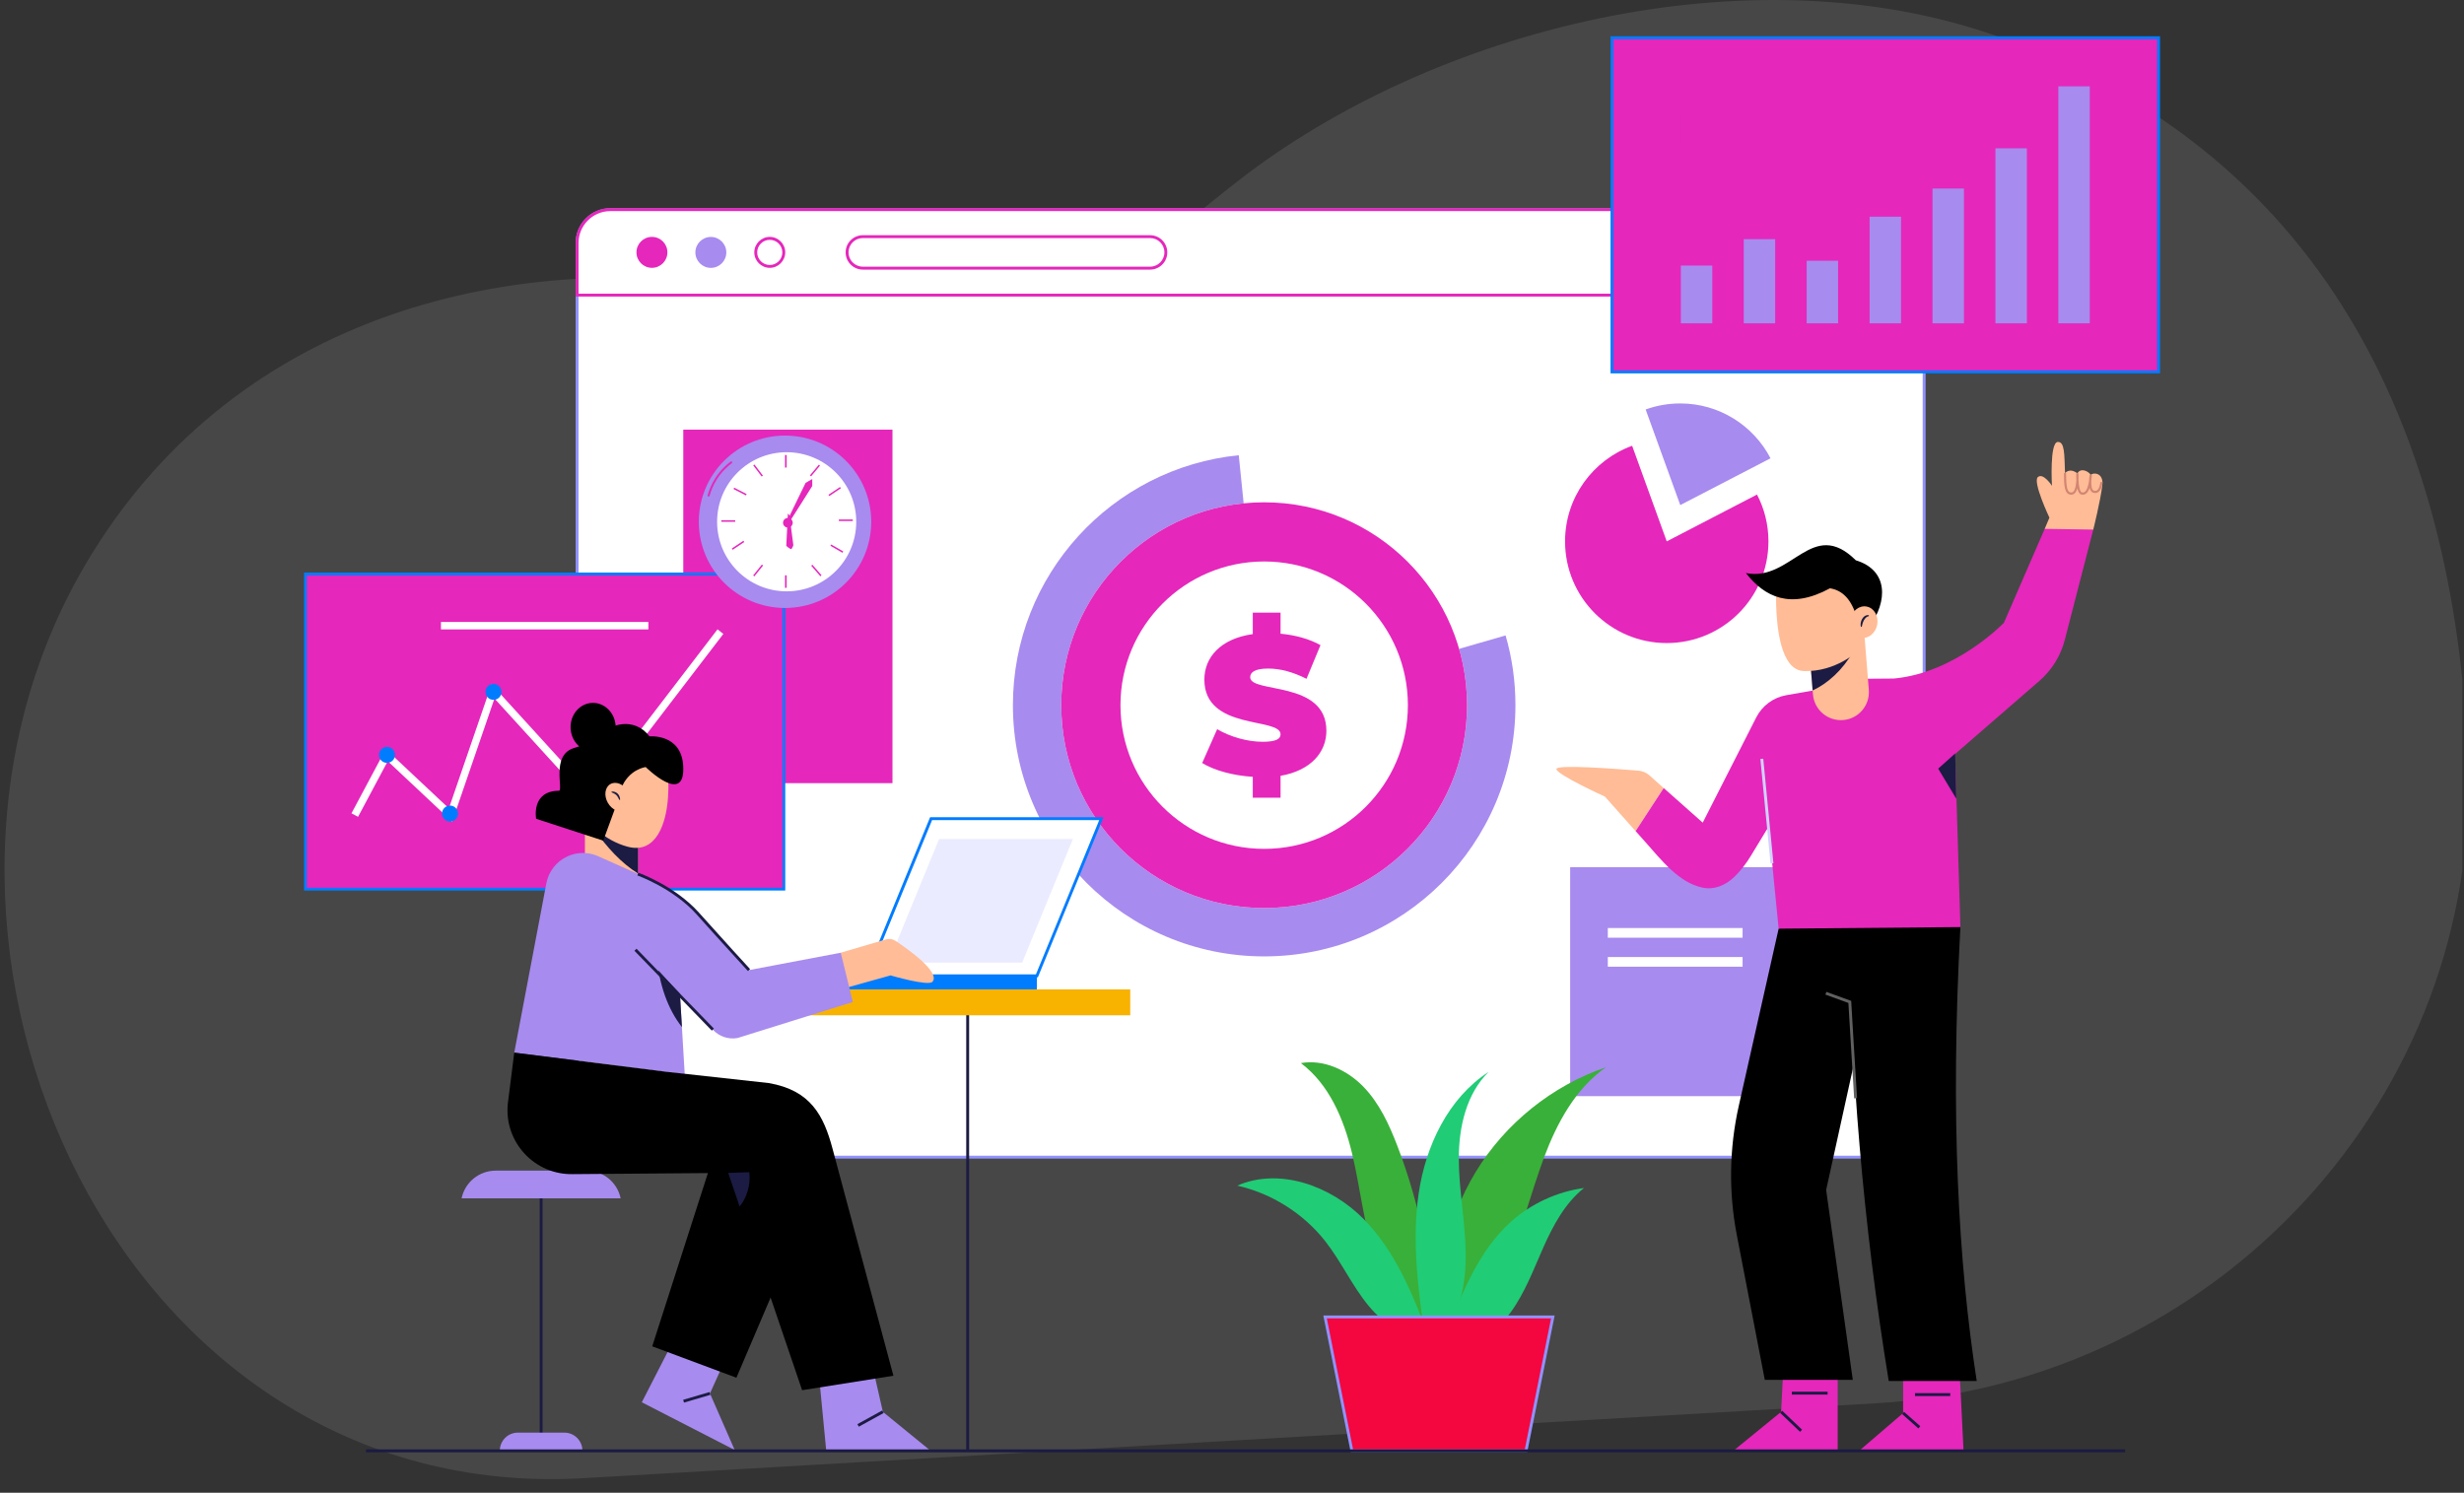 <svg width="543" height="329" viewBox="0 0 543 329" fill="none" xmlns="http://www.w3.org/2000/svg">
<rect x="0" y="0" width="543" height="329" fill="#333333" stroke="none"/>
<g clip-path="url(#clip0_2341_10882)">
<path opacity="0.2" d="M128.578 325.793L413.421 309.284C488.741 304.922 547.021 241.664 543.879 166.964C541.237 104.191 518.542 37.324 442.21 8.749C388.524 -11.349 318.807 5.1 274.587 38.524C263.96 46.555 254.193 55.766 242.775 62.637C216.167 78.65 192.802 67.595 165.083 63.341C106.483 54.328 47.994 72.84 17.713 126.352C-28.778 208.567 26.059 331.732 128.578 325.793Z" fill="#999999"/>
<g clip-path="url(#clip1_2341_10882)">
<path d="M424.03 53.52V247.72C424.03 251.76 420.75 255.04 416.72 255.04H134.5C130.46 255.04 127.18 251.76 127.18 247.72V53.52C127.18 49.48 130.46 46.2 134.5 46.2H416.72C420.76 46.2 424.03 49.48 424.03 53.52Z" fill="white"/>
<path d="M416.719 255.36H134.499C130.289 255.36 126.859 251.93 126.859 247.72V53.52C126.859 49.31 130.289 45.88 134.499 45.88H416.719C420.929 45.88 424.349 49.31 424.349 53.52V247.72C424.349 251.94 420.929 255.36 416.719 255.36ZM134.499 46.52C130.639 46.52 127.499 49.66 127.499 53.52V247.72C127.499 251.58 130.639 254.72 134.499 254.72H416.719C420.579 254.72 423.709 251.58 423.709 247.72V53.52C423.709 49.66 420.569 46.52 416.719 46.52H134.499Z" fill="#9192FF"/>
<path d="M424.03 53.52V65.04H127.18V53.52C127.18 49.48 130.46 46.2 134.5 46.2H416.72C420.76 46.2 424.03 49.48 424.03 53.52Z" fill="white"/>
<path d="M424.349 65.36H126.859V53.52C126.859 49.31 130.289 45.88 134.499 45.88H416.719C420.929 45.88 424.349 49.31 424.349 53.52V65.36ZM127.499 64.73H423.709V53.53C423.709 49.67 420.569 46.53 416.719 46.53H134.499C130.639 46.53 127.499 49.67 127.499 53.53V64.73Z" fill="#E527BB"/>
<path d="M143.668 59.03C145.551 59.03 147.078 57.503 147.078 55.62C147.078 53.737 145.551 52.21 143.668 52.21C141.785 52.21 140.258 53.737 140.258 55.62C140.258 57.503 141.785 59.03 143.668 59.03Z" fill="#E527BB"/>
<path d="M156.652 52.22C154.772 52.22 153.242 53.75 153.242 55.63C153.242 57.51 154.772 59.04 156.652 59.04C158.532 59.04 160.062 57.51 160.062 55.63C160.062 53.75 158.532 52.22 156.652 52.22Z" fill="#A78BEF"/>
<path d="M169.637 59.03C167.757 59.03 166.227 57.5 166.227 55.62C166.227 53.74 167.757 52.21 169.637 52.21C171.517 52.21 173.047 53.74 173.047 55.62C173.037 57.5 171.517 59.03 169.637 59.03ZM169.637 52.86C168.107 52.86 166.867 54.1 166.867 55.63C166.867 57.16 168.107 58.4 169.637 58.4C171.167 58.4 172.407 57.16 172.407 55.63C172.407 54.1 171.157 52.86 169.637 52.86Z" fill="#E527BB"/>
<path d="M253.452 59.42H190.142C188.052 59.42 186.352 57.72 186.352 55.63C186.352 53.54 188.052 51.84 190.142 51.84H253.452C255.542 51.84 257.242 53.54 257.242 55.63C257.242 57.72 255.542 59.42 253.452 59.42ZM190.142 52.47C188.402 52.47 186.992 53.88 186.992 55.62C186.992 57.36 188.402 58.77 190.142 58.77H253.452C255.192 58.77 256.602 57.36 256.602 55.62C256.602 53.88 255.192 52.47 253.452 52.47H190.142Z" fill="#E527BB"/>
<path d="M333.959 155.42C333.959 186 309.169 210.79 278.589 210.79C248.009 210.79 223.219 186 223.219 155.42C223.219 126.73 245.039 103.14 272.989 100.33L274.839 118.5C256.109 120.38 241.489 136.2 241.489 155.42C241.489 175.92 258.099 192.53 278.589 192.53C299.079 192.53 315.679 175.92 315.679 155.42C315.679 151.84 315.179 148.39 314.229 145.12L331.789 140.05C333.209 144.92 333.959 150.08 333.959 155.42Z" fill="#A78BEF"/>
<path d="M278.585 200.13C303.278 200.13 323.295 180.113 323.295 155.42C323.295 130.727 303.278 110.71 278.585 110.71C253.892 110.71 233.875 130.727 233.875 155.42C233.875 180.113 253.892 200.13 278.585 200.13Z" fill="white"/>
<path d="M278.585 200.13C303.278 200.13 323.295 180.113 323.295 155.42C323.295 130.727 303.278 110.71 278.585 110.71C253.892 110.71 233.875 130.727 233.875 155.42C233.875 180.113 253.892 200.13 278.585 200.13Z" fill="#E527BB"/>
<path d="M278.592 187.09C296.083 187.09 310.262 172.911 310.262 155.42C310.262 137.929 296.083 123.75 278.592 123.75C261.101 123.75 246.922 137.929 246.922 155.42C246.922 172.911 261.101 187.09 278.592 187.09Z" fill="white"/>
<path d="M282.2 170.99V175.81H276.08V171.21C271.74 170.95 267.54 169.78 264.93 168.17L268.23 160.71C271.09 162.4 274.91 163.49 278.25 163.49C281.16 163.49 282.2 162.88 282.2 161.84C282.2 158.02 265.41 161.1 265.41 149.78C265.41 144.88 268.97 140.76 276.08 139.76V135.03H282.2V139.67C285.41 139.97 288.53 140.8 291 142.19L287.92 149.61C284.92 148.09 282.11 147.35 279.46 147.35C276.46 147.35 275.51 148.22 275.51 149.26C275.51 152.91 292.3 149.87 292.3 161.06C292.31 165.74 288.93 169.82 282.2 170.99Z" fill="#E527BB"/>
<path d="M475.702 8.32H355.242V81.97H475.702V8.32Z" fill="#E527BB"/>
<path d="M476.022 82.29H354.922V8H476.022V82.29ZM355.562 81.65H475.382V8.64H355.562V81.65Z" fill="#007CFF"/>
<path d="M377.344 58.53H370.414V71.26H377.344V58.53Z" fill="#A78BEF"/>
<path d="M391.203 52.71H384.273V71.26H391.203V52.71Z" fill="#A78BEF"/>
<path d="M405.071 57.47H398.141V71.26H405.071V57.47Z" fill="#A78BEF"/>
<path d="M418.938 47.76H412.008V71.26H418.938V47.76Z" fill="#A78BEF"/>
<path d="M432.805 41.55H425.875V71.26H432.805V41.55Z" fill="#A78BEF"/>
<path d="M446.672 32.69H439.742V71.26H446.672V32.69Z" fill="#A78BEF"/>
<path d="M460.532 19.03H453.602V71.26H460.532V19.03Z" fill="#A78BEF"/>
<path d="M375.924 25.23H370.414V31.47H375.924V25.23Z" fill="#E527BB"/>
<path d="M421.747 28.12H384.438V29.72H421.747V28.12Z" fill="#E527BB"/>
<path d="M367.308 119.32L359.678 98.25C351.058 101.37 344.898 109.63 344.898 119.32C344.898 131.7 354.928 141.73 367.308 141.73C379.688 141.73 389.718 131.7 389.718 119.32C389.718 115.6 388.808 112.09 387.198 109L367.308 119.32Z" fill="#E527BB"/>
<path d="M390.176 101.01C386.446 93.83 378.936 88.92 370.286 88.92C367.606 88.92 365.036 89.39 362.656 90.25L370.286 111.32L390.176 101.01Z" fill="#A78BEF"/>
<path d="M399.033 191.13H346.023V241.59H399.033V191.13Z" fill="#A78BEF"/>
<path d="M384.02 204.54H354.32V206.67H384.02V204.54Z" fill="white"/>
<path d="M384.02 210.93H354.32V213.06H384.02V210.93Z" fill="white"/>
<path d="M196.678 94.69H150.578V172.61H196.678V94.69Z" fill="#E527BB"/>
<path d="M187.839 105.97H157.609V133.65H187.839V105.97Z" fill="#E527BB"/>
<path d="M172.737 126.51H67.297V195.98H172.737V126.51Z" fill="#E527BB"/>
<path d="M173.05 196.28H67V126.2H173.05V196.28ZM67.61 195.67H172.44V126.81H67.61V195.67Z" fill="#007CFF"/>
<path d="M78.414 179.2L85.234 166.43L99.284 179.63L108.644 152.38L126.104 171.54L137.604 166.86L158.464 139.61" stroke="white" stroke-miterlimit="10"/>
<path d="M99.423 180.2L85.313 166.95L78.703 179.35L78.133 179.05L85.143 165.91L99.143 179.06L108.523 151.77L126.193 171.16L137.403 166.59L158.213 139.41L158.713 139.8L137.803 167.12L126.023 171.92L125.873 171.76L108.773 152.99L99.423 180.2Z" fill="#9192FF" stroke="white" stroke-miterlimit="10"/>
<path d="M85.283 168.14C86.255 168.14 87.043 167.352 87.043 166.38C87.043 165.408 86.255 164.62 85.283 164.62C84.311 164.62 83.523 165.408 83.523 166.38C83.523 167.352 84.311 168.14 85.283 168.14Z" fill="#007CFF"/>
<path d="M99.174 181.07C100.146 181.07 100.934 180.282 100.934 179.31C100.934 178.338 100.146 177.55 99.174 177.55C98.202 177.55 97.414 178.338 97.414 179.31C97.414 180.282 98.202 181.07 99.174 181.07Z" fill="#007CFF"/>
<path d="M108.752 154.25C109.724 154.25 110.512 153.462 110.512 152.49C110.512 151.518 109.724 150.73 108.752 150.73C107.78 150.73 106.992 151.518 106.992 152.49C106.992 153.462 107.78 154.25 108.752 154.25Z" fill="#007CFF"/>
<path d="M97.672 137.9H142.382" stroke="white" stroke-miterlimit="10"/>
<path d="M142.382 137.58H97.672V138.22H142.382V137.58Z" fill="#9192FF" stroke="white" stroke-miterlimit="10"/>
<path d="M317.986 294.43C316.096 282.04 318.696 269.02 325.196 258.31C331.696 247.6 342.046 239.28 353.896 235.23C347.186 239.93 343.086 247.53 340.226 255.21C337.366 262.89 335.486 270.95 331.966 278.35C328.436 285.75 322.876 292.66 315.156 295.43L317.986 294.43Z" fill="#39B039"/>
<path d="M316.13 294.53C315.86 280.22 313.08 265.95 307.95 252.58C306.13 247.83 303.95 243.1 300.4 239.46C296.85 235.82 291.69 233.42 286.68 234.31C292.91 238.98 296.14 246.65 297.96 254.22C299.78 261.79 300.48 269.65 303.04 277C305.6 284.35 310.5 291.44 317.83 294.07L316.13 294.53Z" fill="#39B039"/>
<path d="M315.156 295.47C311.596 285.87 307.716 276.03 300.556 268.72C293.386 261.41 282.036 257.23 272.656 261.31C280.256 263.03 287.226 267.43 292.046 273.56C295.576 278.05 297.956 283.38 301.596 287.79C305.236 292.2 310.776 295.75 316.396 294.7L315.156 295.47Z" fill="#21CC76"/>
<path d="M314.014 294.82C312.554 284.29 311.094 273.59 312.634 263.06C314.174 252.53 319.144 242.03 328.064 236.24C323.134 241.08 321.484 248.41 321.484 255.32C321.484 262.23 322.884 269.08 322.994 275.99C323.114 282.9 321.744 290.24 317.064 295.33L314.014 294.82Z" fill="#21CC76"/>
<path d="M318.945 293.28C322.365 284.58 326.005 275.54 332.955 269.29C337.425 265.28 343.115 262.65 349.065 261.84C344.895 265.17 342.285 270.05 340.115 274.92C337.945 279.8 336.075 284.88 332.945 289.19C329.815 293.5 325.095 297.06 319.765 297.29L318.945 293.28Z" fill="#21CC76"/>
<path d="M336.298 319.77H297.928L292.008 290.25H342.208L336.298 319.77Z" fill="#F4063F"/>
<path d="M336.555 320.09H297.665L291.625 289.94H342.605L336.555 320.09ZM298.185 319.45H336.025L341.815 290.57H292.395L298.185 319.45Z" fill="#9192FF"/>
<path d="M404.979 302.02V319.77H381.969L392.509 311.17L393.059 300.35L404.979 302.02Z" fill="#E527BB"/>
<path d="M392.738 310.934L392.297 311.398L396.688 315.574L397.129 315.111L392.738 310.934Z" fill="#1B1B43"/>
<path d="M402.755 306.73H394.875V307.37H402.755V306.73Z" fill="#1B1B43"/>
<path d="M431.875 302.85L432.715 319.77H409.695L419.395 311.45V301.19L431.875 302.85Z" fill="#E527BB"/>
<path d="M419.603 311.18L419.18 311.66L422.755 314.818L423.178 314.338L419.603 311.18Z" fill="#1B1B43"/>
<path d="M429.786 307.05H422.016V307.69H429.786V307.05Z" fill="#1B1B43"/>
<path d="M407.297 200C407.697 235.37 410.627 270.17 416.227 304.37H435.617C431.587 278.21 429.757 246.44 432.017 204.32L418.007 192.85L407.297 200Z" fill="black"/>
<path d="M391.965 204.68L383.185 243.71C381.075 253.09 380.925 262.8 382.755 272.24L388.915 304.12H408.305L402.435 262.27L416.475 198.47L391.965 204.68Z" fill="black"/>
<path d="M408.606 242.08C408.556 241.28 407.456 223.33 407.336 221.05L402.266 219.21L402.486 218.61L407.966 220.6V220.82C407.966 221.21 408.806 234.87 409.246 242.04L408.606 242.08Z" fill="#606060"/>
<path d="M450.598 116.56L451.638 114.09C451.638 114.09 447.888 106.19 449.088 105.15C450.288 104.11 452.198 107.07 452.198 107.07C452.198 107.07 451.638 97.49 453.478 97.41C455.028 97.34 454.918 100.12 455.078 104.28C455.078 104.28 456.038 103 457.798 104.32C458.588 103 460.268 103.88 460.748 104.68C461.308 104.04 463.618 104.2 463.298 106.92C462.898 110.36 461.298 116.74 461.298 116.74L456.188 120.97L450.598 116.56Z" fill="#FFBC96"/>
<path d="M409.57 149.61L417.34 149.55C430.97 148.33 441.61 137.26 441.61 137.26L450.6 116.56L461.3 116.72L455.02 141.05C454.12 144.54 452.18 147.68 449.45 150.05L427.13 169.41L409.57 149.61Z" fill="#E527BB"/>
<path d="M388.266 167.23L391.966 204.68L432.026 204.33L430.636 159.19L409.566 149.61L394.976 155.79L388.266 167.23Z" fill="#E527BB"/>
<path d="M363.467 170.87C362.817 170.29 361.987 169.94 361.117 169.86C356.687 169.49 342.847 168.42 342.977 169.5C343.137 170.78 353.677 175.57 353.677 175.57C355.927 178.11 358.187 180.64 360.437 183.18L366.627 173.69L363.467 170.87Z" fill="#FFBC96"/>
<path d="M393.655 153.22C390.805 153.72 388.345 155.53 387.035 158.11L375.235 181.31L366.635 173.68L360.445 183.17C361.195 184.02 361.955 184.87 362.705 185.71C366.045 189.47 369.945 194.53 375.175 195.63C377.835 196.19 380.315 195.08 382.215 193.25C383.615 191.91 384.865 190.25 385.865 188.59L390.575 180.83L405.585 151.13L393.655 153.22Z" fill="#E527BB"/>
<path d="M388.574 167.219L387.938 167.281L390.178 190.322L390.815 190.261L388.574 167.219Z" fill="#D1D1FF"/>
<path d="M430.875 166.06L427.125 169.41L431.115 176.04L430.875 166.06Z" fill="#1B1B43"/>
<path d="M456.456 109.03C454.946 109.03 454.836 107.06 454.836 104.27H455.316C455.316 107.55 455.586 108.55 456.466 108.55C456.636 108.55 456.796 108.48 456.926 108.34C457.356 107.88 457.516 106.81 457.566 105.85C457.536 105.16 457.546 104.55 457.556 104.3L458.036 104.29C458.036 104.35 458.086 104.99 458.046 105.79C458.116 107.09 458.336 108.38 458.766 108.51C459.006 108.58 459.216 108.55 459.406 108.42C459.926 108.05 460.216 106.99 460.366 106.05C460.376 105.65 460.426 105.18 460.506 104.63L460.986 104.67C460.986 104.72 460.966 105.27 460.866 105.96C460.836 106.96 460.946 107.92 461.346 108.09C461.646 108.22 461.886 108.21 462.096 108.09C462.646 107.75 462.846 106.63 462.876 106.22L463.356 106.26C463.346 106.33 463.216 107.97 462.346 108.5C462.006 108.71 461.606 108.72 461.156 108.54C461.046 108.49 460.696 108.29 460.496 107.54C460.306 108.08 460.046 108.55 459.686 108.81C459.376 109.04 459.016 109.09 458.626 108.97C458.206 108.84 457.946 108.31 457.786 107.63C457.666 108.05 457.506 108.41 457.266 108.66C457.036 108.91 456.766 109.03 456.456 109.03Z" fill="#D28572"/>
<path d="M406.184 158.7C402.784 158.97 399.804 156.44 399.524 153.04L399.454 152.18L398.484 140.13L405.984 139.53L410.804 139.14L411.834 152.04C412.114 155.45 409.584 158.43 406.184 158.7Z" fill="#FFBC96"/>
<path d="M408.394 143.6C406.054 147.72 402.714 150.68 399.454 152.18L398.484 140.13L405.984 139.53L408.394 143.6Z" fill="#1B1B43"/>
<path d="M410.84 130.98L409.35 143.54C409.35 143.54 404.56 148.12 397.53 147.9C394.97 147.82 393.46 145.4 392.58 142.31C392.22 141.02 391.96 139.62 391.78 138.22C391.19 133.6 391.46 129.05 391.46 129.05L402.32 125.44L410.84 130.98Z" fill="#FFBC96"/>
<path d="M409.188 136.15C408.058 132.12 406.028 130.09 403.278 129.66C394.548 134.4 388.878 131.58 384.758 126.31C394.868 128.28 399.288 113.91 408.978 123.49C416.168 125.67 416.028 132.54 411.958 138.13L409.188 136.15Z" fill="black"/>
<path d="M413.681 137.703C414.051 135.806 413.02 134.008 411.378 133.688C409.736 133.367 408.104 134.645 407.733 136.542C407.363 138.439 408.394 140.237 410.036 140.557C411.678 140.878 413.31 139.6 413.681 137.703Z" fill="#FFBC96"/>
<path d="M411.838 135.8C411.338 135.88 411.018 136.26 410.768 136.69C410.528 137.13 410.378 137.61 410.278 138.14L410.088 138.15C410.008 137.87 410.008 137.57 410.058 137.28C410.108 136.99 410.208 136.71 410.348 136.45C410.498 136.19 410.688 135.95 410.958 135.78C411.218 135.61 411.548 135.52 411.848 135.6L411.838 135.8Z" fill="#1B1B43"/>
<path d="M228.5 215.07H184.07V218.06H228.5V215.07Z" fill="#007CFF"/>
<path d="M228.497 215.08H190.977L205.187 180.43H242.707L228.497 215.08Z" fill="white"/>
<path d="M228.72 215.4H190.5L204.97 180.11H243.18L228.72 215.4ZM191.46 214.76H228.29L242.24 180.75H205.41L191.46 214.76Z" fill="#007CFF"/>
<path d="M225.263 212.16H195.773L206.943 184.93H236.433L225.263 212.16Z" fill="#EBEBFF"/>
<path d="M213.57 219.02H212.93V319.92H213.57V219.02Z" fill="#1B1B43"/>
<path d="M249.076 218.07H177.406V223.77H249.076V218.07Z" fill="#F8B200"/>
<path d="M119.57 261.41H118.93V319.93H119.57V261.41Z" fill="#1B1B43"/>
<path d="M136.779 264.12H101.719C102.459 260.56 105.599 258.01 109.239 258.01H129.259C132.899 258.01 136.029 260.56 136.779 264.12Z" fill="#A78BEF"/>
<path d="M128.348 319.76H110.148V319.73C110.148 317.53 111.928 315.75 114.128 315.75H124.368C126.568 315.75 128.348 317.53 128.348 319.73V319.76Z" fill="#A78BEF"/>
<path d="M140.628 177.31H128.898V194.5H140.628V177.31Z" fill="#FFBC96"/>
<path d="M140.627 180.26V192.54C136.927 190.22 133.737 186.77 130.977 182.79L140.627 180.26Z" fill="#1B1B43"/>
<path d="M147.219 175.62C146.849 181.56 144.569 188.28 138.329 186.62C133.429 185.32 128.039 181.19 128.039 175.24C128.039 169.29 132.159 164.47 137.239 164.47C140.419 164.47 144.409 166.01 146.289 168.99C147.429 170.78 147.379 173.03 147.219 175.62Z" fill="#FFBC96"/>
<path d="M136.838 173.9C138.498 169.5 142.298 169.06 142.298 169.06C142.298 169.06 151.098 177.77 150.558 168.77C150.128 161.62 143.138 162.3 143.138 162.3C139.728 157.86 134.248 159.6 132.258 162.17C130.258 164.75 130.968 163.26 126.268 164.94C121.568 166.61 124.078 173.76 123.238 174.28C116.988 174.28 118.148 180.46 118.148 180.46L132.938 185.28L136.498 175.56L136.838 173.9Z" fill="black"/>
<path d="M137.823 178.545C139.043 177.841 139.29 175.987 138.376 174.404C137.462 172.821 135.733 172.108 134.513 172.812C133.293 173.516 133.046 175.371 133.96 176.954C134.874 178.537 136.603 179.249 137.823 178.545Z" fill="#FFBC96"/>
<path d="M136.488 176.31C136.278 175.91 136.108 175.52 135.828 175.25C135.688 175.11 135.528 175 135.348 174.9C135.168 174.8 134.968 174.72 134.758 174.62L134.788 174.45C135.018 174.44 135.258 174.46 135.498 174.54C135.728 174.62 135.958 174.75 136.138 174.94C136.318 175.12 136.448 175.34 136.528 175.57C136.608 175.8 136.658 176.03 136.658 176.26L136.488 176.31Z" fill="#1B1B43"/>
<path d="M130.966 165.669C133.708 165.539 135.816 163.028 135.676 160.06C135.535 157.092 133.199 154.791 130.457 154.921C127.715 155.051 125.606 157.562 125.747 160.53C125.887 163.498 128.224 165.799 130.966 165.669Z" fill="black"/>
<path d="M150.898 236.79L113.328 232L120.408 194.66C120.908 192.05 122.648 189.83 125.068 188.73C127.088 187.81 129.388 187.75 131.458 188.56L144.268 194.25C146.738 195.34 148.428 197.66 148.738 200.34L149.458 212.54L150.278 226.37L150.898 236.79Z" fill="#A78BEF"/>
<path d="M185.289 209.97L195.239 207.05C195.959 206.84 196.729 206.95 197.349 207.37C200.069 209.18 207.319 214.29 205.489 216.38C204.579 217.42 196.259 214.98 196.259 214.98L184.219 218.34L185.289 209.97Z" fill="#FFBC96"/>
<path d="M150.282 226.37C147.152 222.38 145.292 217.12 144.672 210.61L149.452 212.55L150.282 226.37Z" fill="#1B1B43"/>
<path d="M143.128 193.79L144.628 194.44C147.708 195.77 150.468 197.74 152.728 200.23L165.058 213.81L185.278 209.98L187.938 220.84L162.528 228.78C160.518 229.14 158.468 228.45 157.088 226.94L138.758 207L143.128 193.79Z" fill="#A78BEF"/>
<path d="M164.831 214.02C164.771 213.95 158.751 207.4 153.541 201.56C148.391 195.78 140.541 192.98 140.461 192.95L140.671 192.35C140.751 192.38 148.751 195.24 154.021 201.14C159.231 206.98 165.241 213.53 165.301 213.59L164.831 214.02Z" fill="#1B1B43"/>
<path d="M140.272 209.101L139.812 209.547L156.867 227.15L157.326 226.704L140.272 209.101Z" fill="#1B1B43"/>
<path d="M149.537 293.27L141.438 309.06L161.908 319.58L156.457 307.12L160.908 297.24L149.537 293.27Z" fill="#A78BEF"/>
<path d="M156.368 306.807L150.555 308.518L150.735 309.132L156.549 307.421L156.368 306.807Z" fill="#1B1B43"/>
<path d="M162.284 303.65L143.734 296.73L156.434 257.2C158.614 251.35 165.344 248.45 171.454 250.73C177.564 253.01 180.754 259.6 178.574 265.46L162.284 303.65Z" fill="black"/>
<path d="M180.273 300.98L182.083 319.77H205.103L194.563 311.17L192.093 300.34L180.273 300.98Z" fill="#A78BEF"/>
<path d="M194.409 310.874L188.953 313.881L189.262 314.442L194.718 311.434L194.409 310.874Z" fill="#1B1B43"/>
<path d="M196.885 303.21L176.765 306.4L162.985 265.9L160.475 258.51L126.265 258.78C117.805 258.97 111.075 251.72 111.905 243.29L113.325 232L147.175 236.26L169.425 238.71C178.685 240.31 181.525 245.91 183.455 253.12L196.885 303.21Z" fill="black"/>
<path d="M162.987 265.9L160.477 258.51L165.107 258.35C165.537 261.13 164.437 264.24 162.987 265.9Z" fill="#1B1B43"/>
<path d="M468.328 319.45H80.648V320.09H468.328V319.45Z" fill="#1B1B43"/>
<path d="M192 115C192 125.495 183.495 134 173 134C162.505 134 154 125.495 154 115C154 104.505 162.505 96 173 96C183.495 96 192 104.505 192 115Z" fill="#A78BEF"/>
<path d="M188.693 115C188.693 106.53 181.828 99.669 173.362 99.669C164.892 99.669 158.031 106.534 158.031 115C158.031 123.466 164.897 130.331 173.362 130.331C181.828 130.331 188.693 123.47 188.693 115Z" fill="white"/>
<path d="M173 103.047H173.358V100.284H173V103.047Z" fill="#E527BB"/>
<path d="M173 129.561H173.358V126.799H173V129.561Z" fill="#E527BB"/>
<path d="M162.025 115H158.953V114.664H162.025V115Z" fill="#E527BB"/>
<path d="M167.857 105.027L166 102.582L166.265 102.379L168.122 104.824L167.857 105.027Z" fill="#E527BB"/>
<path d="M178.484 104.775L180.452 102.415L180.708 102.627L178.741 104.987L178.484 104.775Z" fill="#E527BB"/>
<path d="M182.562 109.05L185.118 107.343L185.303 107.622L182.748 109.328L182.562 109.05Z" fill="#E527BB"/>
<path d="M165.977 126.825L167.9 124.429L168.16 124.637L166.237 127.033L165.977 126.825Z" fill="#E527BB"/>
<path d="M161.273 120.893L163.829 119.186L164.014 119.465L161.459 121.171L161.273 120.893Z" fill="#E527BB"/>
<path d="M183.168 120.004L185.829 121.538L185.661 121.83L183 120.296L183.168 120.004Z" fill="#E527BB"/>
<path d="M179.025 124.465L181.041 126.785L180.789 127.006L178.773 124.686L179.025 124.465Z" fill="#E527BB"/>
<path d="M164.38 109.187L161.648 107.785L161.803 107.489L164.535 108.891L164.38 109.187Z" fill="#E527BB"/>
<path d="M187.932 114.832H184.859V114.496H187.932V114.832Z" fill="#E527BB"/>
<path d="M173.359 115L177.532 106.424L179 105.58V107.114L173.709 115.482L173.359 115Z" fill="#E527BB"/>
<path d="M173.632 113.192L173.273 120.331C173.273 120.331 174.113 121.021 174.326 121.021C174.538 121.021 174.834 120.177 174.834 120.177L173.981 113.572L173.632 113.192Z" fill="#E527BB"/>
<path d="M174.693 115.217C174.693 115.804 174.216 116.282 173.628 116.282C173.04 116.282 172.562 115.804 172.562 115.217C172.562 114.629 173.04 114.151 173.628 114.151C174.216 114.151 174.693 114.629 174.693 115.217Z" fill="#E527BB"/>
<path d="M161.007 101.738C160.083 102.432 158.752 103.613 157.612 105.412C156.71 106.835 156.219 108.175 155.945 109.165C155.914 109.28 155.98 109.399 156.095 109.43C156.21 109.461 156.33 109.395 156.365 109.28C156.63 108.321 157.103 107.021 157.979 105.642C159.084 103.895 160.375 102.755 161.268 102.083C161.365 102.012 161.382 101.875 161.312 101.778C161.241 101.685 161.104 101.667 161.007 101.738Z" fill="#E527BB"/>
</g>
</g>
<defs>
<clipPath id="clip0_2341_10882">
<rect width="542.64" height="328.79" fill="white"/>
</clipPath>
<clipPath id="clip1_2341_10882">
<rect width="409.02" height="312.09" fill="white" transform="translate(67 8)"/>
</clipPath>
</defs>
</svg>
